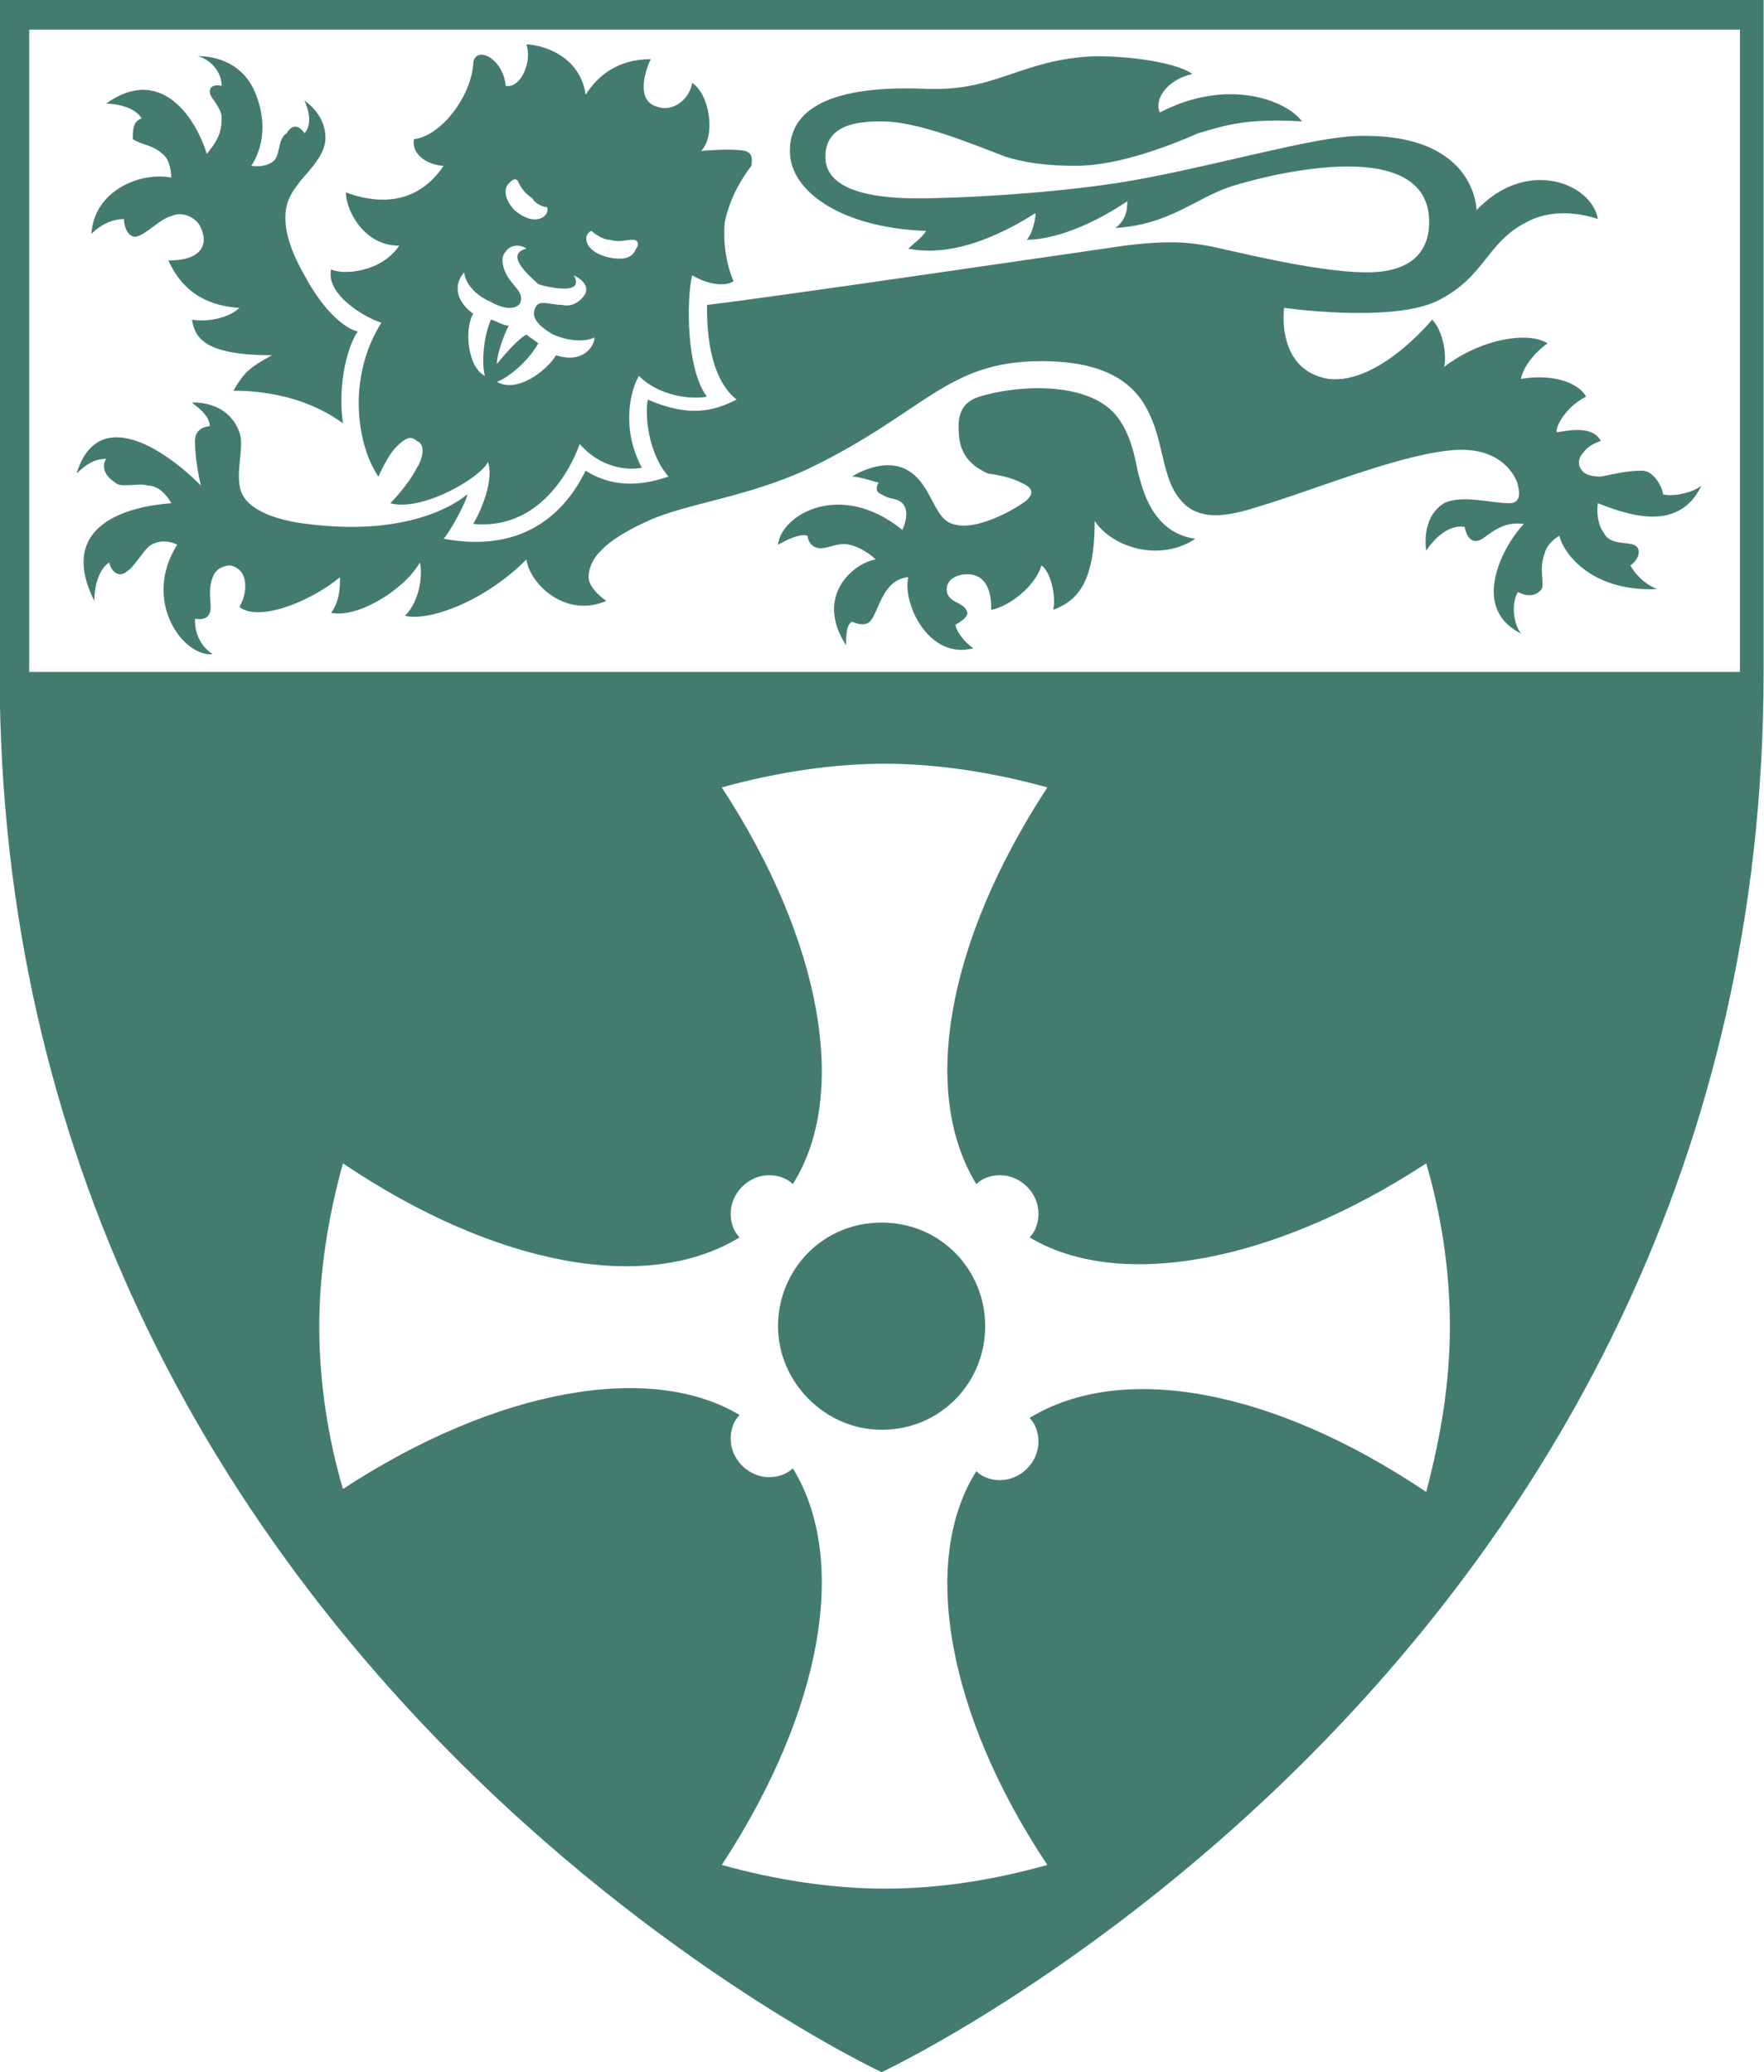 <?xml version="1.0" encoding="UTF-8" standalone="no"?>
<svg
   id="Layer_1"
   viewBox="0 0 59.59 70"
   width="700.726"
   height="823"
   version="1.1"
   xmlns:xlink="http://www.w3.org/1999/xlink"
   xmlns="http://www.w3.org/2000/svg"
   xmlns:svg="http://www.w3.org/2000/svg">
  <style
     id="style1">.st0,.st1{clip-path:url(#SVGID_2_);fill:#003a65}.st1{clip-path:url(#SVGID_4_)}.st2,.st3,.st4{clip-path:url(#SVGID_6_);fill:#003a65}.st3,.st4{clip-path:url(#SVGID_8_)}.st4{clip-path:url(#SVGID_10_)}.st5,.st6,.st7{clip-path:url(#SVGID_12_);fill:#003a65}.st6,.st7{clip-path:url(#SVGID_14_)}.st7{clip-path:url(#SVGID_16_)}.st10,.st8,.st9{clip-path:url(#SVGID_18_);fill:#003a65}.st10,.st9{clip-path:url(#SVGID_20_)}.st10{clip-path:url(#SVGID_22_)}.st11,.st12,.st13{clip-path:url(#SVGID_24_);fill:#003a65}.st12,.st13{clip-path:url(#SVGID_26_)}.st13{clip-path:url(#SVGID_28_)}.st14,.st15,.st16{clip-path:url(#SVGID_30_);fill:#003a65}.st15,.st16{clip-path:url(#SVGID_32_)}.st16{clip-path:url(#SVGID_34_)}.st17,.st18,.st19{clip-path:url(#SVGID_36_);fill:#003a65}.st18,.st19{clip-path:url(#SVGID_38_)}.st19{clip-path:url(#SVGID_40_)}.st20,.st21{clip-path:url(#SVGID_42_);fill:#fff}.st21{clip-path:url(#SVGID_44_)}.st22{clip-path:url(#SVGID_46_);fill:#003a65}.st23{clip-path:url(#SVGID_48_);fill:#d91a35}.st24,.st25,.st26{clip-path:url(#SVGID_50_);fill:#d91a35}.st25,.st26{clip-path:url(#SVGID_52_)}.st26{clip-path:url(#SVGID_54_)}</style>
  <defs
     id="defs1">
    <path
       id="SVGID_1_"
       d="M 0,0 H 212.6 V 70 H 0 Z" />
    <defs
       id="defs20">
      <path
         id="SVGID_39_"
         d="M 0,0 H 212.6 V 70 H 0 Z" />
    </defs>
    <clipPath
       id="SVGID_40_">
      <use
         xlink:href="#SVGID_39_"
         overflow="visible"
         id="use20" />
    </clipPath>
    <defs
       id="defs25">
      <path
         id="SVGID_49_"
         d="M 0,0 H 212.6 V 70 H 0 Z" />
    </defs>
    <clipPath
       id="SVGID_50_">
      <use
         xlink:href="#SVGID_49_"
         overflow="visible"
         id="use25" />
    </clipPath>
  </defs>
  <clipPath
     id="SVGID_2_">
    <use
       xlink:href="#SVGID_1_"
       overflow="visible"
       id="use1" />
  </clipPath>
  <defs
     id="defs2">
    <path
       id="SVGID_3_"
       d="M 0,0 H 212.6 V 70 H 0 Z" />
  </defs>
  <clipPath
     id="SVGID_4_">
    <use
       xlink:href="#SVGID_3_"
       overflow="visible"
       id="use2" />
  </clipPath>
  <defs
     id="defs3">
    <path
       id="SVGID_5_"
       d="M 0,0 H 212.6 V 70 H 0 Z" />
  </defs>
  <clipPath
     id="SVGID_6_">
    <use
       xlink:href="#SVGID_5_"
       overflow="visible"
       id="use3" />
  </clipPath>
  <defs
     id="defs4">
    <path
       id="SVGID_7_"
       d="M 0,0 H 212.6 V 70 H 0 Z" />
  </defs>
  <clipPath
     id="SVGID_8_">
    <use
       xlink:href="#SVGID_7_"
       overflow="visible"
       id="use4" />
  </clipPath>
  <defs
     id="defs5">
    <path
       id="SVGID_9_"
       d="M 0,0 H 212.6 V 70 H 0 Z" />
  </defs>
  <clipPath
     id="SVGID_10_">
    <use
       xlink:href="#SVGID_9_"
       overflow="visible"
       id="use5" />
  </clipPath>
  <defs
     id="defs6">
    <path
       id="SVGID_11_"
       d="M 0,0 H 212.6 V 70 H 0 Z" />
  </defs>
  <clipPath
     id="SVGID_12_">
    <use
       xlink:href="#SVGID_11_"
       overflow="visible"
       id="use6" />
  </clipPath>
  <defs
     id="defs7">
    <path
       id="SVGID_13_"
       d="M 0,0 H 212.6 V 70 H 0 Z" />
  </defs>
  <clipPath
     id="SVGID_14_">
    <use
       xlink:href="#SVGID_13_"
       overflow="visible"
       id="use7" />
  </clipPath>
  <defs
     id="defs8">
    <path
       id="SVGID_15_"
       d="M 0,0 H 212.6 V 70 H 0 Z" />
  </defs>
  <clipPath
     id="SVGID_16_">
    <use
       xlink:href="#SVGID_15_"
       overflow="visible"
       id="use8" />
  </clipPath>
  <defs
     id="defs9">
    <path
       id="SVGID_17_"
       d="M 0,0 H 212.6 V 70 H 0 Z" />
  </defs>
  <clipPath
     id="SVGID_18_">
    <use
       xlink:href="#SVGID_17_"
       overflow="visible"
       id="use9" />
  </clipPath>
  <g
     id="g31"
     transform="translate(-0.018)">
    <g
       id="g32">
      <path
         id="path20"
         clip-path="url(#SVGID_40_)"
         class="st19"
         d="M -7.4043135e-5,0 V 22.7 C -7.4043135e-5,56.1 29.8,70 29.8,70 c 0,0 29.8,-13.9 29.8,-47.3 V 0 Z M 1,1 H 58.8 V 22.7 H 1 Z M 29.9,25.8 c 1.8,0 3.7,0.3 5.5,0.8 -3.4,5.2 -4.3,10.3 -2.4,13.4 0.2,-0.2 0.5,-0.3 0.8,-0.3 0.7,0 1.3,0.6 1.3,1.3 0,0.3 -0.1,0.6 -0.3,0.8 3,1.8 8.2,0.9 13.4,-2.5 0.5,1.7 0.8,3.6 0.8,5.5 0,1.9 -0.3,3.7 -0.8,5.6 -5.2,-3.5 -10.3,-4.4 -13.4,-2.5 0.2,0.2 0.3,0.5 0.3,0.8 0,0.7 -0.6,1.3 -1.3,1.3 -0.3,0 -0.6,-0.1 -0.8,-0.3 -1.9,3 -1,8.2 2.4,13.3 -1.8,0.5 -3.6,0.8 -5.5,0.8 -1.8,0 -3.7,-0.3 -5.5,-0.8 3.4,-5.2 4.3,-10.3 2.4,-13.4 -0.2,0.2 -0.5,0.3 -0.8,0.3 -0.7,0 -1.3,-0.6 -1.3,-1.3 0,-0.3 0.1,-0.6 0.3,-0.8 -3,-1.8 -8.2,-0.9 -13.4,2.5 -0.5,-1.7 -0.8,-3.6 -0.8,-5.5 0,-1.8 0.3,-3.7 0.8,-5.5 5.2,3.5 10.3,4.4 13.4,2.5 -0.2,-0.2 -0.3,-0.5 -0.3,-0.8 0,-0.7 0.6,-1.3 1.3,-1.3 0.3,0 0.6,0.1 0.8,0.3 1.9,-3 1,-8.2 -2.4,-13.4 1.8,-0.5 3.7,-0.8 5.5,-0.8 z"
         style="fill:#437c6f;fill-opacity:1" />
      <g
         id="g23"
         style="fill:#437c6f;fill-opacity:1">
        <defs
           id="defs23">
          <path
             id="SVGID_45_"
             d="M 0,0 H 212.6 V 70 H 0 Z" />
        </defs>
        <clipPath
           id="SVGID_46_">
          <use
             xlink:href="#SVGID_45_"
             overflow="visible"
             id="use23" />
        </clipPath>
        <path
           class="st22"
           d="m 33.3,44.8 c 0,1.9 -1.5,3.5 -3.5,3.5 -1.9,0 -3.5,-1.6 -3.5,-3.5 0,-1.9 1.5,-3.5 3.5,-3.5 2,0 3.5,1.6 3.5,3.5"
           clip-path="url(#SVGID_46_)"
           id="path23"
           style="fill:#437c6f;fill-opacity:1" />
      </g>
      <g
         id="g24"
         style="fill:#437c6f;fill-opacity:1">
        <defs
           id="defs24">
          <path
             id="SVGID_47_"
             d="M 0,0 H 212.6 V 70 H 0 Z" />
        </defs>
        <clipPath
           id="SVGID_48_">
          <use
             xlink:href="#SVGID_47_"
             overflow="visible"
             id="use24" />
        </clipPath>
        <path
           class="st23"
           d="M 11.6,14.3 C 10.1,13.2 8.3,13.2 7.9,13.2 8.3,12.5 8.5,12.4 9.2,12 6.9,12 6.6,11.4 6.5,10.8 7.1,10.9 7.8,10.7 8.1,10.4 6.4,10.3 5.9,9.2 5.7,8.8 7,8.8 7,8.1 6.8,7.7 6.7,7.4 6.2,7.1 5.8,7.3 5.4,7.4 5,7.9 4.6,8 4.3,8 4.2,7.6 4.2,7.4 3.8,7.4 3.4,7.6 3.1,7.9 3.2,6.4 4.8,5.8 5.8,6 5.8,6 5.8,5.4 5.5,5.2 5.2,4.9 4.8,4.9 4.5,4.7 4.5,4.4 4.5,4.1 4.8,4 4.5,3.5 3.6,3.5 3.6,3.5 5.4,2.2 6.6,3.9 7,5.2 7.5,4.6 7.5,4.3 7.5,3.9 7.4,3.5 7.1,3.3 7.1,3.1 7.1,2.8 7.5,2.9 7.5,2.9 7.5,2.4 7.1,2 6.7,1.9 c 0,0 1.5,-0.1 2,1.4 0.5,1.4 -0.2,2.3 -0.2,2.3 0,0 0.5,0.1 0.8,-0.2 0.2,-0.3 0.1,-0.7 0.4,-0.9 0.3,-0.5 0.6,0 0.6,0 0.3,-0.3 0.1,-0.9 0,-1.1 0,0 0.8,0.5 0.7,1.4 -0.1,0.6 -0.7,1.1 -0.9,1.4 -0.2,0.3 -1,1 0.2,3.1 0.7,1.3 1.4,1.8 1.8,1.9 -0.3,0.4 -0.7,1.7 -0.5,3.1"
           clip-path="url(#SVGID_48_)"
           id="path24"
           style="fill:#437c6f;fill-opacity:1" />
      </g>
      <path
         class="st24"
         d="m 5.8,17 c -1.4,0.1 -3.9,0.7 -2.6,3.3 0,-0.6 0.2,-1.1 0.5,-1.3 0.1,0.4 0.4,0.5 0.6,0.3 0.2,-0.1 0.5,-0.6 0.7,-0.8 0.2,-0.2 0.6,-0.3 1,-0.1 -1.2,1.9 0.2,3.8 1.2,3.7 -0.6,-0.4 -0.6,-1 -0.6,-1.2 0,0 0.4,0.1 0.5,-0.2 C 7.2,20.5 7,20 7.2,19.5 c 0.1,-0.3 0.4,-0.4 0.6,-0.4 0.4,0.1 0.5,0.4 0.5,0.7 0,0.4 -0.2,0.7 -0.2,0.7 0.6,0.5 2.3,-0.1 3.4,-1 0,0.3 0,0.8 -0.3,1.2 0.9,0.2 2.5,-0.8 3,-1.7 0.1,0.4 0,1.3 -0.5,1.8 0.7,0.2 2.6,-0.4 4.1,-1.9 0.1,0.8 1.3,2 2.7,1.4 0,0 -0.6,-0.4 -0.6,-0.8 0,-0.8 0.9,-1.4 2,-1.9 1.3,-0.6 3.4,-0.8 5.5,-1.8 3.9,-1.9 4.6,-3.6 7.8,-3.6 1.4,0 2.8,0.3 3.5,1.5 0.7,1.2 0.5,2.5 1.3,3.3 0.8,0.8 2.2,0.2 2.9,0 1.9,-0.6 4.6,-1.7 6.3,-1.8 1.7,-0.1 2.1,1.1 2.1,1.2 0.1,0.4 0,0.6 -0.3,0.6 -0.6,0 -1.6,-0.3 -2.2,0 -0.8,0.5 -0.6,1.6 -0.6,1.6 0.2,-0.3 0.7,-0.9 1.3,-0.8 0,0 0.1,0.7 0.6,0.4 0.3,-0.2 0.7,-0.6 1.4,-0.5 -0.6,0.6 -1.9,2.8 -0.1,3.7 -0.3,-0.4 -0.3,-1.1 -0.1,-1.4 0,0 0.5,0.3 0.8,-0.1 0.1,-0.2 -0.1,-0.7 0.1,-1.2 0.1,-0.4 0.5,-0.6 0.5,-0.6 0.1,0.5 1,1.9 3.3,1.8 -0.5,-0.2 -0.8,-0.6 -0.9,-0.8 0.3,-0.2 0.4,-0.6 0.1,-0.7 -0.3,-0.1 -0.8,0 -1,-0.4 -0.3,-0.4 -0.2,-1 -0.2,-1 0.8,0.3 2.7,1.1 3.5,-0.6 -0.2,0.2 -0.9,0.4 -1.3,0.3 0,-0.2 -0.3,-0.8 -0.7,-0.8 -0.5,0 -0.9,0.1 -1.4,0.2 -0.4,0 -0.6,-0.1 -0.7,-0.3 -0.1,-0.2 0,-0.4 0.1,-0.5 0.2,-0.3 0.6,-0.4 0.6,-0.4 -0.3,-0.6 -1.3,-0.3 -1.5,-0.3 0,-0.3 0.4,-0.9 1,-1.2 -0.2,-0.4 -1,-0.8 -2.2,-0.6 0.1,-0.5 0.6,-1 0.9,-1.2 -0.6,-0.4 -2.2,-0.2 -3.5,0.8 0.1,-0.3 0,-1.2 -0.4,-1.6 0,0 -1.8,2.2 -3.5,2 -1.8,-0.3 -1.5,-2.4 -1.5,-2.4 0,0 3.5,0.5 5.1,-0.2 1.7,-0.8 1.7,-2 3.1,-2.7 C 52.7,6.9 54,7.4 54,7.4 53.8,6.2 51.6,5.3 49.9,7.1 c 0,0 0,-2.7 -4.2,-2.5 -1.5,0.1 -4.3,0.9 -6.9,1.4 -2.5,0.5 -6.2,0.7 -7.8,0.7 -1.6,0 -3.1,-0.3 -3.1,-1.4 0,-1.1 1.1,-1.2 1.9,-1.2 1.2,0 2.9,0.7 4.2,1.2 1,0.3 1.9,0.3 2.4,0.3 1.4,0 3.2,-0.7 4.1,-1.1 C 41.5,4.2 42.2,4 44,4.1 43.5,3.4 41.5,2.6 39.2,3.8 39,3.4 39.4,2.7 40.3,2.5 39.9,2.2 38.6,1.9 37,1.9 34.5,2 33.7,3.1 31.3,3 28.9,2.9 26.7,3.3 26.7,5.1 c 0,1.4 1.8,2.6 4.6,2.7 -0.1,0.2 -0.5,0.5 -0.6,0.6 1,0.2 2.4,0 4.3,-1.2 0,0.2 -0.1,0.7 -0.3,0.9 0.7,0 1.9,-0.3 3.4,-1.3 0,0.2 0,0.6 -0.4,0.9 1.8,-0.1 2.7,-1 3.9,-1.4 1.6,-0.5 6.7,-1.7 6.7,1.2 0,0.7 -0.3,1.7 -2.1,1.7 -1.8,0 -4.8,-0.8 -5.4,-0.9 -0.6,-0.1 -1.2,-0.2 -2.8,0 -1.4,0.2 -12.3,1.8 -14.1,2 0,0.6 0,2.4 1,3.2 -0.8,0.4 -1.6,0.6 -3,0 -0.1,0.5 0,1.8 0.7,2.6 -0.6,0.2 -1.7,0.5 -2.8,-0.2 -0.4,0.8 -1.6,2.9 -4.8,2.3 0.2,-0.2 0.8,-1.3 0.8,-1.5 -0.6,0.5 -2.3,1.4 -5.4,1 -0.9,-0.1 -1.9,-0.4 -2.2,-1 -0.3,-0.6 0.1,-1.6 -0.1,-2.1 -0.4,-1.1 -1.6,-1 -1.6,-1 0.1,0.1 0.6,0.4 0.6,0.8 0,0 -0.5,0 -0.5,0.5 0,0.7 0.2,1.5 0.2,1.5 C 5.5,15.1 3.3,13.7 2.6,16 c 0.3,-0.3 0.6,-0.5 1,-0.5 0,0 -0.3,0.4 0.3,0.8 0.2,0.2 0.8,0 1.1,0.1 0.5,0 0.8,0.6 0.8,0.6"
         clip-path="url(#SVGID_50_)"
         id="path25"
         style="fill:#437c6f;fill-opacity:1" />
      <g
         id="g26"
         style="fill:#437c6f;fill-opacity:1">
        <defs
           id="defs26">
          <path
             id="SVGID_51_"
             d="M 0,0 H 212.6 V 70 H 0 Z" />
        </defs>
        <clipPath
           id="SVGID_52_">
          <use
             xlink:href="#SVGID_51_"
             overflow="visible"
             id="use26" />
        </clipPath>
        <path
           class="st25"
           d="m 34.7,16.4 c 0.3,0.2 0.1,0.4 0,0.5 -0.1,0.1 -1.6,1.1 -2.5,0.8 -0.7,-0.2 -0.7,-1.5 -1.7,-1.9 -0.8,-0.3 -1.7,0.3 -1.7,0.3 0.3,0 0.8,0.2 0.9,0.2 0,0 -0.2,0.3 0.1,0.4 0.3,0.2 0.5,0.1 0.7,0.3 0.3,0.3 0,0.9 0,0.9 -2.1,-1.7 -4.1,-0.5 -4.2,0.5 0.2,-0.1 0.7,-0.4 1,-0.3 0,0 0,0.3 0.3,0.4 0.3,0.1 0.7,-0.2 1.1,-0.1 0.5,0.1 0.9,0.5 0.9,0.5 -0.7,0.1 -2.1,1.2 -1,2.9 0,-0.3 0,-0.7 0.2,-0.8 0,0 0.4,0.2 0.6,0 0.2,-0.2 0.3,-0.7 0.6,-1.1 0.3,-0.4 0.7,-0.4 0.7,-0.4 -0.2,0.9 0.7,2.8 2.2,2.4 -0.3,-0.2 -0.6,-0.6 -0.6,-0.8 0,0 0.4,-0.2 0.4,-0.4 -0.1,-0.4 -0.7,-0.3 -0.7,-0.8 0,-0.3 0.3,-0.5 0.7,-0.5 0.9,0 0.8,1.2 0.8,1.2 0.6,-0.1 1.5,-0.8 1.7,-1.5 0.3,0.2 0.5,1 0.4,1.5 0.8,-0.3 1.4,-0.9 1.4,-3 0.6,0.9 2.2,1.4 3.4,0.6 -1.5,-0.2 -1.8,-1.8 -1.9,-2.1 -0.1,-0.3 -0.2,-1.5 -0.9,-2.2 -1,-1 -3.2,-0.9 -4.5,-0.5 -0.3,0.1 -0.7,0.3 -0.7,1 0,0.6 0.1,1.2 1,1.6 0.8,0.1 1.1,0.3 1.3,0.4"
           clip-path="url(#SVGID_52_)"
           id="path26"
           style="fill:#437c6f;fill-opacity:1" />
      </g>
      <g
         id="g27"
         style="fill:#437c6f;fill-opacity:1">
        <defs
           id="defs27">
          <path
             id="SVGID_53_"
             d="M 0,0 H 212.6 V 70 H 0 Z" />
        </defs>
        <clipPath
           id="SVGID_54_">
          <use
             xlink:href="#SVGID_53_"
             overflow="visible"
             id="use27" />
        </clipPath>
        <path
           class="st26"
           d="M 25.4,5.6 C 25.4,5.5 25.5,5.2 25.2,5.1 24.7,5 23.7,5.1 23.7,5.1 24.2,4.6 24,3.2 23.4,2.8 23.3,3.4 22.7,3.8 22.2,3.6 21.5,3.4 21.8,2.4 22,2 21.5,2 20.5,2.1 19.8,3.2 19.6,1.8 18.2,1.5 17.8,1.5 18,2.1 17.6,3 17.1,2.9 17,1.9 16,1.5 16,2.2 c -0.1,1.1 -1.1,2.4 -2,2.5 -0.1,0.6 0.6,0.9 1,0.9 -1,1.5 -2.5,1.2 -3.3,0.9 0,0.6 0.6,1.8 1.8,1.8 -0.6,0.9 -1.9,1 -2.3,0.8 -0.2,0.9 1.3,1.7 1.7,1.8 -1.2,1.9 -0.8,4.2 -0.1,5.2 0,0 0.3,-0.7 0.6,-1 0.3,-0.3 0.5,-0.4 0.7,-0.2 0.3,0.1 0.2,0.6 0,0.9 -0.3,0.6 -0.9,1.2 -0.9,1.2 1.1,0.3 3.1,-0.9 3.3,-1.4 0.2,0.6 -0.2,1.6 -0.5,2.1 2.1,0.2 3.2,-1.6 3.6,-2.7 0.7,0.8 1.6,0.9 2.1,0.8 -0.7,-1.3 -0.4,-2.6 -0.1,-3.1 0.7,0.7 1.8,0.8 2.3,0.7 -0.7,-0.9 -0.7,-3.3 -0.5,-4.1 0.5,0.3 1.1,0.4 1.4,0.2 0,0 -0.4,-0.8 -0.3,-2 C 24.7,6.6 25.1,6 25.4,5.6 M 17.2,6.2 C 17.3,6.1 17.4,6 17.5,6.1 17.6,6.3 17.7,6.5 18,6.7 18.1,6.9 18.4,7 18.5,7 18.6,7.3 18.1,7.7 17.4,7.1 17.1,6.8 17,6.4 17.2,6.2 Z m 1.6,5.8 c -0.3,0.5 -1.3,1.3 -2,0.9 0.3,-0.1 1,-0.6 1.4,-1.3 -0.1,-0.1 -0.3,-0.2 -0.4,-0.3 -0.2,0.1 -0.6,0.5 -1,1 0,-0.3 0.2,-0.9 0.4,-1.3 -0.2,0 -0.5,-0.2 -0.6,-0.2 -0.3,0.7 -0.3,1.6 -0.2,1.9 C 15.8,12.4 15.7,11.1 16,10.6 15.2,10 15.5,9.4 15.7,9.2 c 0,0.2 0.2,0.7 0.9,1 0.7,0.4 1,0.1 1,0 C 17.7,9.9 17.4,9.7 17.2,9.4 17,9.1 16.9,8.7 17.1,8.5 c 0.2,-0.3 0.6,-0.2 0.7,-0.1 -0.8,0.2 0.2,1 0.4,1.2 0.3,0.1 1.6,0.4 1.2,-0.3 0.2,0.1 0.5,0.3 0.4,0.6 -0.1,0.2 -0.4,0.5 -0.8,0.4 -0.4,0 -0.8,-0.2 -0.9,0.1 -0.1,0.2 -0.1,0.5 0.6,0.9 0.7,0.3 1.2,0.2 1.4,0.1 0,0.3 -0.4,0.9 -1.3,0.6 z M 21.5,8.4 C 21.4,8.7 21.1,8.8 20.6,8.7 19.7,8.5 19.7,7.9 20,7.8 c 0.1,0.1 0.4,0.3 0.6,0.3 0.4,0.1 0.5,0 0.8,0 0.2,0 0.2,0.2 0.1,0.3 z"
           clip-path="url(#SVGID_54_)"
           id="path27"
           style="fill:#437c6f;fill-opacity:1" />
      </g>
    </g>
  </g>
</svg>

